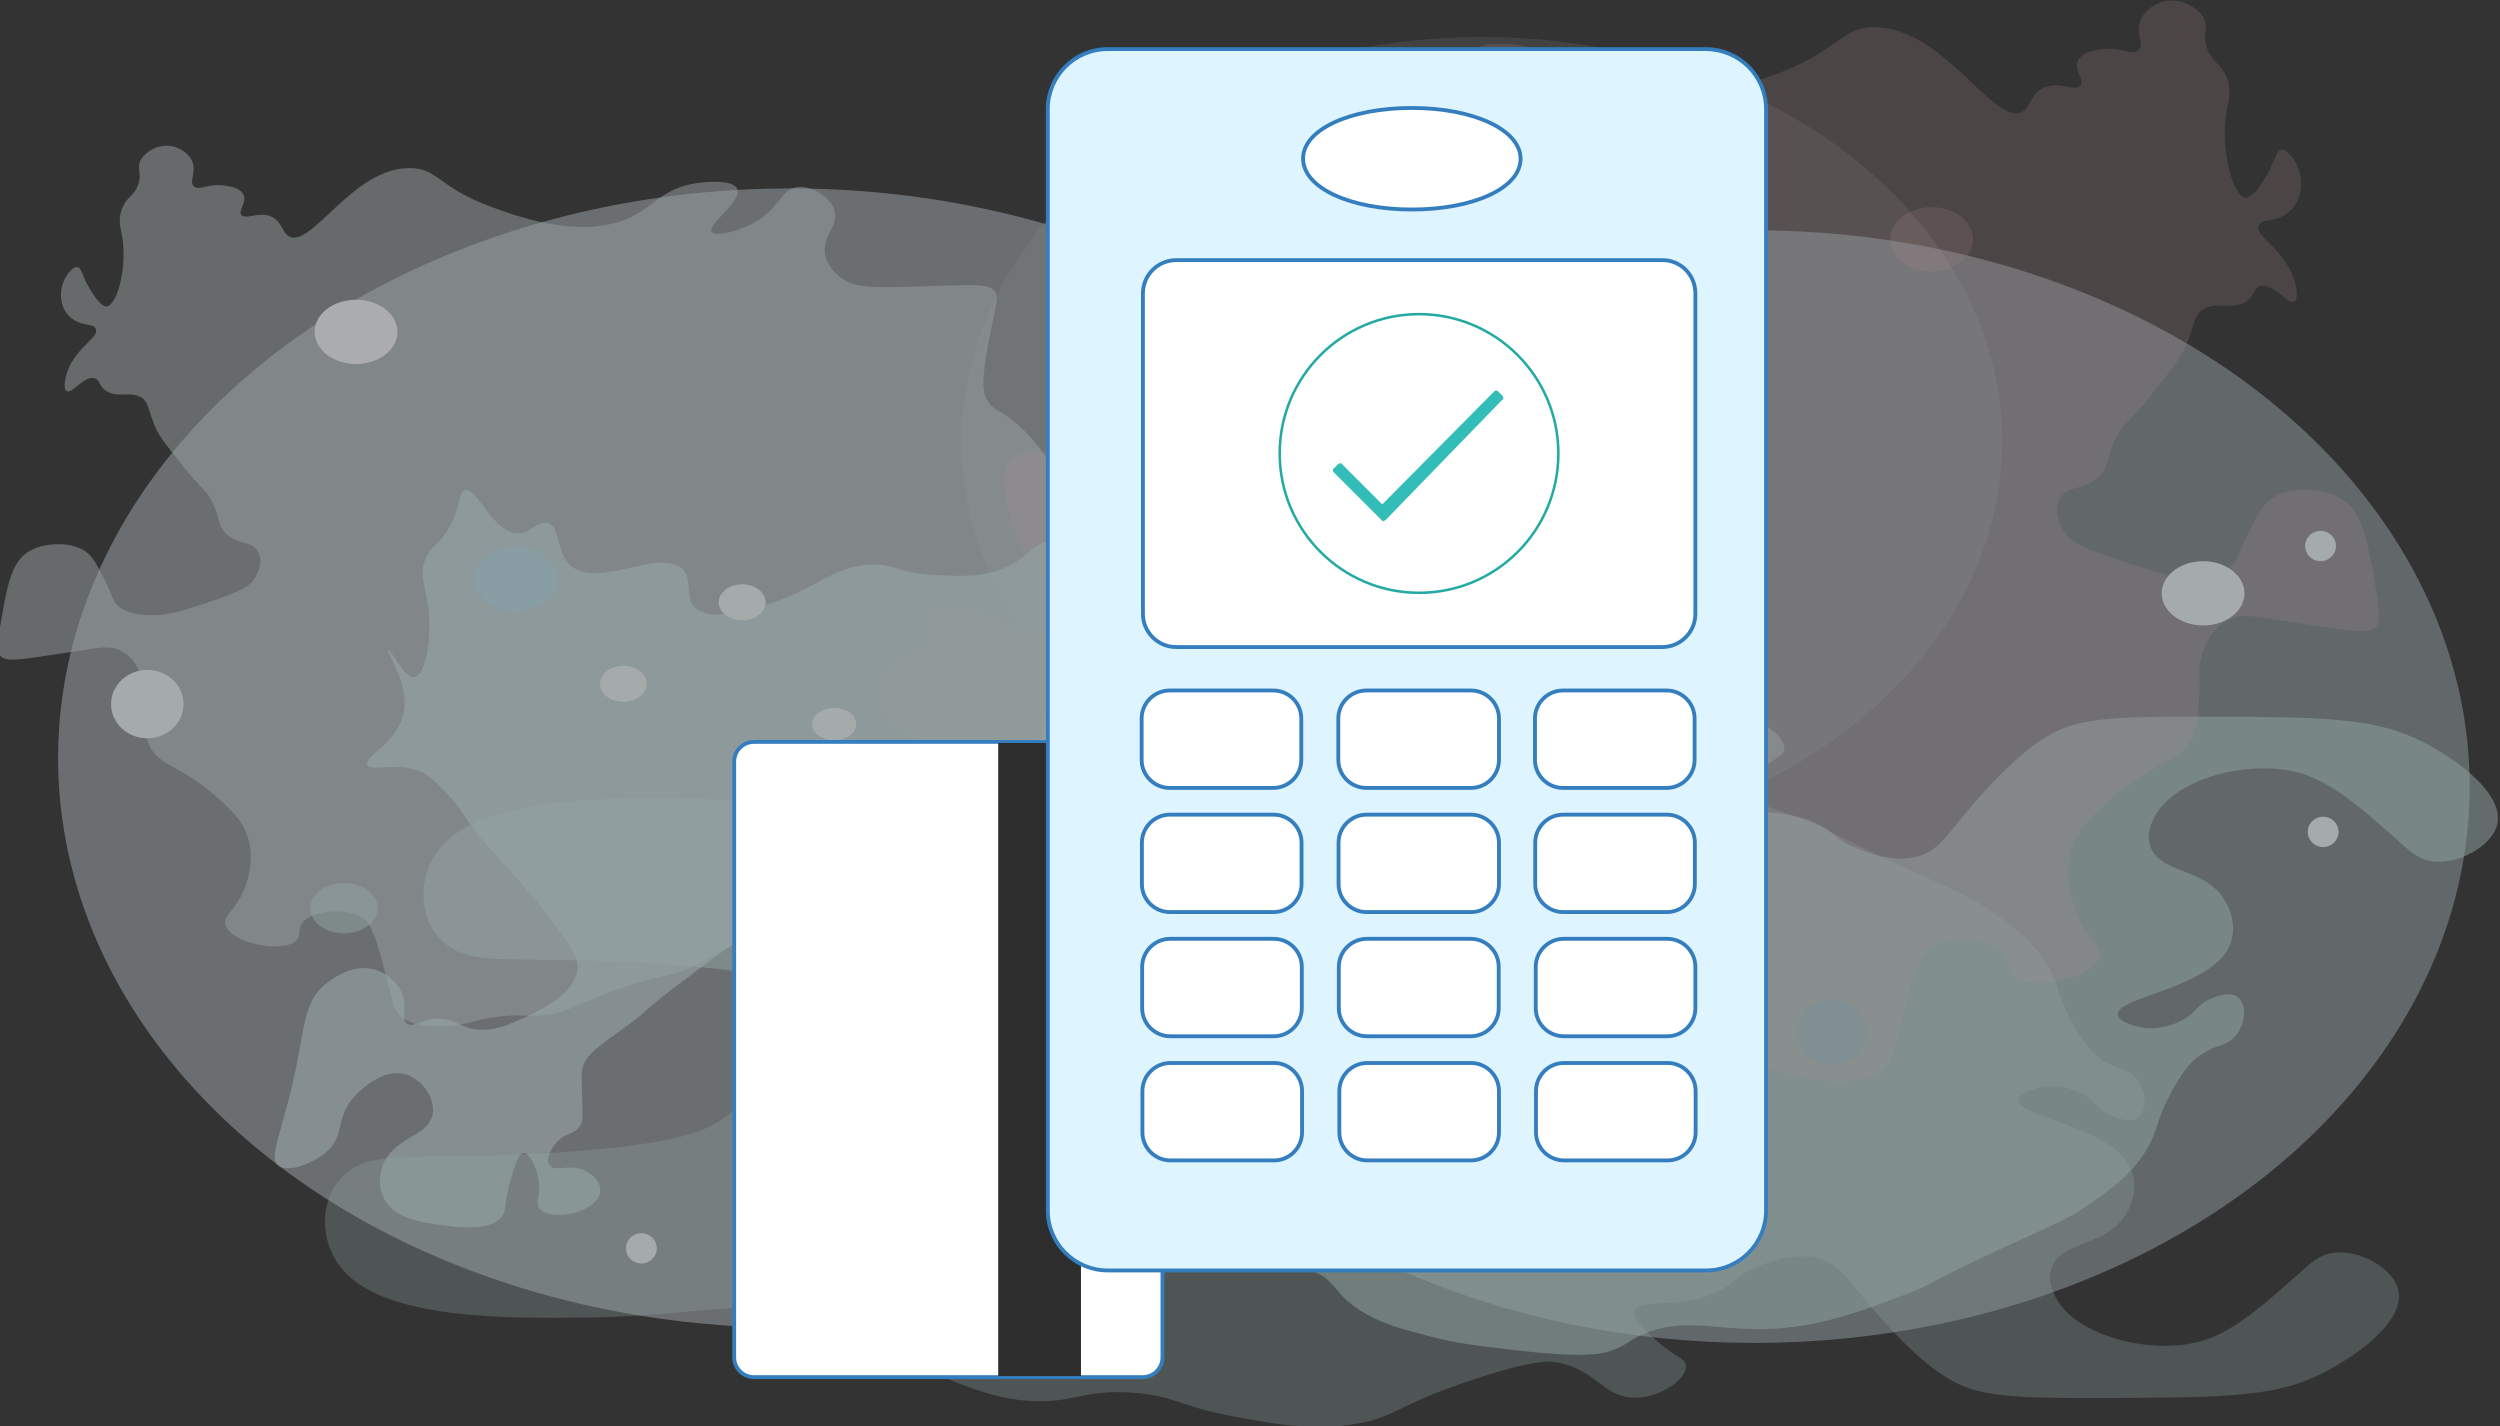 <?xml version="1.0" encoding="utf-8"?>
<!-- Generator: Adobe Illustrator 21.1.0, SVG Export Plug-In . SVG Version: 6.00 Build 0)  -->
<svg version="1.1" id="Layer_2" xmlns="http://www.w3.org/2000/svg" xmlns:xlink="http://www.w3.org/1999/xlink" x="0px" y="0px"
	 width="972.5px" height="554.9px" viewBox="0 0 972.5 554.9" style="enable-background:new 0 0 972.5 554.9;" xml:space="preserve"
	>
<rect x="0" y="0" width="972.5" height="554.9" fill="#333333" stroke="none"/>
<style type="text/css">
	.st0{opacity:0.6;}
	.st1{opacity:0.5;fill:#EFF7FE;enable-background:new    ;}
	.st2{opacity:0.15;fill:#DFE6EA;enable-background:new    ;}
	.st3{opacity:0.45;fill:#E1F5FB;enable-background:new    ;}
	.st4{opacity:0.3;fill:#D1F0EF;enable-background:new    ;}
	.st5{opacity:0.5;fill:#D1F0EF;enable-background:new    ;}
	.st6{opacity:0.5;fill:#DCE8EF;enable-background:new    ;}
	.st7{opacity:0.2;fill:#FCC8CE;enable-background:new    ;}
	.st8{opacity:0.6;fill:#D5F1F1;enable-background:new    ;}
	.st9{opacity:0.6;fill:#BBE9F9;enable-background:new    ;}
	.st10{fill:#F1FAFA;}
	.st11{opacity:0.2;fill:#FCB9C6;enable-background:new    ;}
	.st12{fill:#FCFDFF;}
	.st13{opacity:0.1;fill:#1DD4FF;enable-background:new    ;}
	.st14{opacity:0.2;fill:#A2EAE0;enable-background:new    ;}
	.st15{fill:#FFFFFF;stroke:#347EC0;stroke-width:1.5;stroke-miterlimit:10;}
	.st16{fill:#2D2D2D;}
	.st17{fill:#DEF4FF;stroke:#347EC0;stroke-width:1.5;stroke-miterlimit:10;}
	.st18{fill:#FFFFFF;stroke:#24AAA3;stroke-miterlimit:10;}
	.st19{fill:#32BDB9;}
</style>
<g id="BG">
	<g id="Layer_2_1_">
		<g class="st0">
			<ellipse class="st1" cx="307.5" cy="294.9" rx="284.9" ry="221.6"/>
			<ellipse class="st2" cx="576.5" cy="171.8" rx="202.4" ry="157.4"/>
			<ellipse class="st3" cx="682.5" cy="306" rx="278.2" ry="216.4"/>
			<path class="st4" d="M290.6,366.1c4.3-2.8,14.2,0.2,26.8,4c9,2.7,13.5,5.2,22.6,5.7c4.8,0.3,12,0.7,14.3-2.2
				c4.5-5.6-12.9-20.2-12.5-20.5c0.5-0.3,19.5,22.3,28.6,19.8c2.3-0.6,3.8-3.2,6.9-8.3c4.2-6.9,3.1-8.6,6-10.8
				c4.9-3.7,9.9-0.4,18.5-3.2c8.6-2.9,7.5-7.6,17.1-12.9c6.2-3.5,12-4.5,21.3-6.1c18.8-3.3,21.6,0.7,31-2.9
				c10.5-4,7.9-9.3,21.3-16.9c7.3-4.2,13.8-5.8,24.5-8.6c10.8-2.8,18.6-3.7,32.3-5.4c27.9-3.3,34.7-1.6,38.4-0.4
				c6.4,2.2,6.2,3.8,12.5,6.5c14.2,6,26.3,2.2,42.5,1.8c22.9-0.5,40.6,6.3,60.1,13.7c10.2,3.9,5.1,2.9,37,17.6
				c21.2,9.8,25.3,11.1,33.3,16.5c9,6.2,18.7,12.9,24.5,24.1c3.6,7,3,10.7,9.2,21.6c5,8.7,8.2,11.5,11.1,13.3
				c5.8,3.7,9,2.9,12.5,6.5c5.1,5.3,5,14.1,0.5,16.2c-3,1.4-7.4-0.4-9.2-1.1c-5.9-2.3-5.5-5.2-11.1-8.3c-1-0.6-8.5-4.6-16.6-2.9
				c-0.9,0.2-8.2,1.7-8.8,4.7c-1.5,7.1,37.1,10.3,43.9,27.7c2.6,6.5,0.5,14.4-4.2,19.8c-8.2,9.5-22,8.2-26.3,16.9
				c-3.2,6.3,1.2,13.1,2.3,14.7c9,13.7,38,20.9,57.3,14.4c11.7-4,23.1-14.2,35.1-24.8c5.4-4.8,8.7-8.3,14.8-9
				c9.7-1.1,21.8,5.6,24.5,13.3c4.5,12.7-16.6,27.8-31.9,34.9c-17,7.9-37.7,8.1-78.6,8.3c-33.6,0.1-50.6,0.1-62.4-6.5
				c-13.3-7.4-25.8-21.9-31.4-28.4c-9.5-11.1-13-18.1-22.6-19.8c-10.1-1.8-21.2,3.2-23.6,4.3c-7,3.2-6.3,5-12.5,8.3
				c-15.3,8.1-31.4,3-33.7,7.9c-1.5,3.1,3.6,7.6,8.8,12.2c6.8,6,10.7,6.4,11.1,9.3c0.7,5-9.3,12.4-19.4,12.6
				c-12.6,0.2-15.3-10.9-30.5-13.7c-3.1-0.6-9-1.2-32.3,6.5c-31.4,10.3-30.1,14.6-45.7,17.3c-17.4,3-33,0-48.5-2.9
				c-21-4-21.3-7.5-37-9c-21.8-2-24.1,4.6-43.9,2.9c-13.5-1.2-25.3-6.3-49-16.5c-19.6-8.5-21-10.6-29.6-14
				c-27.4-10.9-46.1-2.4-90.6-1.8c-32.6,0.4-81,1-97-19.8c-8.1-10.5-8.2-26.8,1.8-35.9c11.4-10.3,28.3-4.8,84.6-8.6
				c45.9-3.2,58-8.5,65.6-15.5c10.3-9.5,12-21.7,12.5-25.5C299.6,385,283.6,370.6,290.6,366.1z"/>
			<path class="st5" d="M329.4,457.2c4.3,2.8,14.2-0.2,26.8-4c9-2.7,13.5-5.3,22.6-5.8c4.8-0.3,12-0.7,14.3,2.1
				c4.5,5.6-12.8,20.3-12.4,20.5c0.5,0.3,19.4-22.3,28.6-19.8c2.3,0.6,3.8,3.2,7,8.3c4.2,6.9,3.1,8.6,6,10.8
				c4.9,3.7,9.9,0.4,18.5,3.2c8.6,2.8,7.5,7.5,17.1,12.9c6.2,3.5,12,4.5,21.3,6.1c18.8,3.2,21.6-0.7,31,2.8
				c10.5,4,7.9,9.3,21.3,16.9c7.3,4.1,13.8,5.8,24.5,8.6c10.8,2.8,18.6,3.7,32.4,5.3c27.9,3.3,34.7,1.6,38.4,0.3
				c6.4-2.2,6.2-3.8,12.5-6.5c14.2-6,26.3-2.2,42.5-1.9c22.9,0.5,40.6-6.3,60-13.7c10.2-3.9,5.1-2.9,36.9-17.7
				c21.2-9.8,25.3-11.1,33.2-16.6c8.9-6.2,18.7-12.9,24.4-24.1c3.5-7,3-10.7,9.2-21.6c4.9-8.7,8.2-11.5,11.1-13.3
				c5.7-3.7,9-2.9,12.5-6.5c5.1-5.3,5-14.1,0.4-16.2c-3-1.4-7.4,0.4-9.2,1.1c-5.9,2.3-5.4,5.2-11.1,8.3c-1,0.6-8.5,4.6-16.6,2.9
				c-0.9-0.2-8.2-1.7-8.8-4.7c-1.5-7.1,37-10.3,43.8-27.7c2.5-6.5,0.4-14.4-4.2-19.8c-8.2-9.4-22-8.2-26.4-16.9
				c-3.2-6.3,1.2-13.1,2.3-14.7c8.9-13.7,37.9-21,57.3-14.5c11.7,4,23.2,14.1,35.2,24.8c5.4,4.8,8.8,8.3,14.8,9
				c9.7,1.1,21.8-5.6,24.5-13.3c4.4-12.7-16.7-27.8-32-34.8c-17-7.8-37.8-8.1-78.6-8.2c-33.6-0.1-50.6,0-62.4,6.6
				c-13.3,7.4-25.7,21.9-31.4,28.4c-9.5,11.1-12.9,18.1-22.6,19.8c-10.1,1.8-21.2-3.2-23.6-4.3c-7-3.2-6.4-5-12.5-8.3
				c-15.3-8-31.4-2.9-33.8-7.9c-1.5-3.1,3.6-7.6,8.8-12.2c6.8-6,10.7-6.4,11.1-9.4c0.7-5-9.3-12.4-19.4-12.6
				c-12.6-0.2-15.2,11-30.5,13.7c-3.1,0.6-9,1.2-32.4-6.4c-31.4-10.3-30.2-14.5-45.8-17.2c-17.4-3-33,0-48.5,2.9
				c-21,4-21.2,7.6-37,9c-21.7,2-24.1-4.5-43.9-2.8c-13.5,1.2-25.3,6.3-48.9,16.6c-19.5,8.5-20.9,10.6-29.5,14.1
				c-27.4,10.9-46.1,2.4-90.6,1.9c-32.6-0.4-81-0.9-97,19.9c-8.1,10.5-8.2,26.8,1.9,35.9c11.4,10.3,28.3,4.7,84.6,8.5
				c45.9,3.1,58,8.4,65.7,15.4c10.3,9.5,12,21.7,12.5,25.5C338.4,438.2,322.4,452.6,329.4,457.2z"/>
			<path class="st6" d="M113,92.2c-3.7-1.3-3-7-8.8-8.4c-4.5-1.1-8.4,1.5-10.1,0c-2-1.7,2.6-5.4,0.3-8.6c-1.5-2.2-5.3-2.8-6.9-3
				c-6.2-1-9.5,1.9-11.8,0.5c-2.8-1.7,1.6-6.3-1.6-11.2c-1.5-2.3-4.8-4.6-8.8-4.8c-4.5-0.2-8.3,2.3-10.1,4.8
				c-2.6,3.6,0.4,5.5-1.6,10.7c-1.6,4.1-4.1,4.3-5.9,8.4c-1.9,4.3-0.9,7.8-0.3,10.7c2.4,12.8-2,27.6-5.9,27.9
				c-2.4,0.2-5.4-4.9-6.9-7.4c-2.7-4.6-2.8-7.7-4.6-7.9c-1.9-0.2-4,3-4.9,4.8c-2.3,4.7-2.1,11.8,3.3,15.5c4,2.8,7.7,1.5,8.8,3.6
				c1.8,3.4-7.7,7.1-11.1,17c-1.1,3.3-1.4,6.9,0,7.4c2.2,0.8,6.5-5.9,10.5-5.1c2.4,0.5,1.7,3.1,4.9,5.1c4.2,2.6,8.4,0.1,12.7,2
				c3.9,1.8,3.2,5.1,6.2,11.9c1.7,3.9,4.7,7.7,10.8,15.2c8.1,10.2,9.1,9.2,11.4,14c3.3,6.7,1.9,9.6,6.2,13c4.5,3.4,8.5,2.3,11.1,5.6
				c2.8,3.6,0.9,8.7-1.3,11.7c-2.7,3.6-8.4,5.6-19.6,9.4c-12.4,4.2-16.7,4.3-18.6,4.3c-3.6,0-9.4,0-13.7-3
				c-3.2-2.3-2.5-4.1-6.2-11.2c-3.3-6.4-4.9-9.5-8.5-11.4c-5.1-2.7-13-2.6-18.6-0.3C4.6,217.1,3.1,226,0,243.9
				c-1.6,9.1-0.7,10.7,0.7,11.7c3,2.1,8.2,0.8,33.6-3c5-0.8,8.1-1.2,11.4,0c7,2.5,9.1,9.9,9.8,12.2c1.2,4.1,0.2,5.2,0.7,12.7
				c0.4,5.7,0.6,8.9,1.6,11.7c3.2,8.6,12,8.3,25.1,19.6c5.8,5,11.5,9.9,13.7,17.5c2.4,8.3-0.2,16.2-1.6,19.6
				c-3.6,8.8-8.6,10.4-7.2,14.2c2.5,6.8,21.5,10.6,27.1,6.1c2.8-2.2,0.3-4.9,3.3-7.9c4.2-4.2,15.9-5.2,22.5-1.5
				c2.3,1.3,4.5,3.4,9.1,21.3c3.2,12.2,3.3,15.9,7.8,18.5c4.8,2.9,11.2,2.7,16,2.5c7.4-0.2,9.3-1.9,18-3.3c10.4-1.7,12.5,0,20.9-1
				s9.2-3.1,24.2-8.6c22.2-8.3,24.8-5.5,36.2-11.9c2.7-1.5,8.3-5,17-8.6c5.2-2.2,8.4-3.1,9.8-3.6c2.7-0.8,8.4-2.3,16-2.8
				c9.4-0.5,11.5,1.2,14.4-0.5c4.2-2.6,0.6-7.3,5.2-11.2c3.4-2.9,9.1-3.5,13.1-3c4.2,0.5,4.8,2,14,6.6c6.6,3.3,9.9,4.9,13.1,5.3
				c6,0.8,8.7-1.1,13.7,0.8c3.7,1.3,3.2,2.7,6.5,3.6c3.9,1,6-0.3,13.7-1.3c8.3-1,8.2,0.3,10.8-0.8c5.8-2.4,3.8-7.9,10.5-13.7
				c4.5-3.9,6.4-2.4,9.5-5.3c7.9-7.7-5.3-18.3,1.3-31.5c2.7-5.4,7.5-9,10.5-11.2c9.9-7.4,17-6.5,21.2-12.7
				c2.9-4.3,3.6-10.6,0.3-15.2c-4.2-6-12.6-5.7-14.4-11.4c-1.3-4.2,2.5-6.8,0.3-8.9c-3.2-3.1-13.9-0.2-15.3,0.3
				c-11.8,3.3-15.2,9.6-19.9,8.4c-4.5-1.2-5.2-7.8-5.2-8.1c-0.4-4.8,2.8-7.2,7.2-14c2-3.1,6.7-10.4,8.2-19c0.9-5.5,2.1-12-2.6-15.2
				c-4.8-3.3-10.7,0.4-16.3-2.8c-5-2.9-2.1-7-6.5-16.5c-4.1-8.8-11-14.9-13.7-17.3c-6.5-5.6-7.9-4.4-10.5-7.9
				c-2.6-3.4-3.4-7.4,0-25.1c2.7-14.1,4.2-16.7,1.6-19c-2.5-2.2-6-2-28.1-1.3c-18.8,0.6-25.1,0.6-30.4-2.8c-4.8-3.1-6.3-7.4-6.5-8.1
				c-2.8-8.4,5.9-12.8,2.9-19.6c-2-4.6-8.7-8.7-14-8.1c-6.8,0.7-6.6,8.4-17.6,14.2c-6.1,3.2-14,5-15.7,3.3
				c-2.7-2.7,12.9-12.5,9.5-17.3c-2.6-3.6-14.2-1.9-15.3-1.8c-14.7,2.2-16.8,10.1-28.7,14.5c-18.6,6.9-42.1-1.8-51.6-5.3
				c-20.5-7.6-20.8-15.2-31.7-15C137.5,65.4,122,95.3,113,92.2z"/>
			<path class="st7" d="M785.9,43.8c4.5-1.6,3.7-8.6,10.8-10.3c5.5-1.3,10.3,1.8,12.4,0c2.4-2.1-3.2-6.6-0.4-10.6
				c1.9-2.7,6.5-3.4,8.4-3.7c7.6-1.2,11.6,2.3,14.4,0.6c3.5-2.1-1.9-7.8,2-13.7c1.9-2.8,5.9-5.7,10.8-5.9c5.5-0.2,10.2,2.9,12.4,5.9
				c3.1,4.4-0.5,6.7,2,13.1c2,5.1,5,5.3,7.2,10.3c2.3,5.2,1.1,9.6,0.4,13.1c-3,15.7,2.5,33.9,7.2,34.3c2.9,0.3,6.6-6,8.4-9
				c3.4-5.7,3.4-9.4,5.6-9.7c2.3-0.2,4.9,3.7,6,5.9c2.8,5.8,2.5,14.4-4,19c-4.9,3.5-9.5,1.8-10.8,4.4c-2.2,4.1,9.5,8.8,13.6,20.9
				c1.4,4,1.8,8.4,0,9c-2.6,0.9-8-7.2-12.8-6.2c-2.9,0.6-2.1,3.8-6,6.2c-5.1,3.2-10.3,0.1-15.6,2.5c-4.8,2.2-3.9,6.3-7.6,14.7
				c-2.1,4.8-5.8,9.4-13.2,18.7c-9.9,12.5-11.1,11.3-14,17.1c-4.1,8.3-2.3,11.8-7.6,15.9c-5.5,4.2-10.5,2.8-13.6,6.9
				c-3.4,4.4-1.1,10.6,1.6,14.3c3.3,4.5,10.3,6.9,24.1,11.5c15.3,5.2,20.5,5.3,22.8,5.3c4.4,0,11.6,0,16.8-3.7
				c3.9-2.8,3.1-5,7.6-13.7c4-7.8,6.1-11.7,10.4-14c6.2-3.3,16-3.2,22.8-0.3c10.8,4.5,12.7,15.5,16.4,37.4
				c1.9,11.2,0.9,13.2-0.8,14.3c-3.7,2.5-10.1,1-41.3-3.7c-6.1-0.9-9.9-1.5-14,0c-8.6,3.1-11.2,12.2-12,15c-1.5,5-0.2,6.4-0.8,15.6
				c-0.4,7-0.7,10.9-2,14.3c-4,10.5-14.8,10.2-30.9,24c-7.2,6.2-14.1,12.1-16.8,21.5c-2.9,10.1,0.3,19.8,2,24
				c4.5,10.8,10.6,12.7,8.8,17.5c-3.1,8.4-26.4,13-33.3,7.5c-3.4-2.7-0.4-6-4-9.7c-5.2-5.2-19.5-6.4-27.7-1.9
				c-2.8,1.5-5.5,4.1-11.2,26.2c-3.9,15-4.1,19.5-9.6,22.8c-5.9,3.5-13.8,3.3-19.6,3.1c-9-0.3-11.4-2.4-22-4.1
				c-12.8-2-15.3,0-25.7-1.2c-10.3-1.3-11.3-3.7-29.7-10.6c-27.3-10.2-30.5-6.7-44.5-14.7c-3.3-1.9-10.2-6.1-20.8-10.6
				c-6.4-2.7-10.3-3.9-12-4.4c-3.3-0.9-10.3-2.9-19.6-3.4c-11.5-0.7-14.2,1.5-17.6-0.6c-5.2-3.2-0.8-8.9-6.4-13.7
				c-4.2-3.5-11.2-4.3-16-3.7c-5.2,0.6-5.9,2.5-17.2,8.1c-8.1,4-12.1,6-16,6.5c-7.4,1-10.6-1.3-16.8,0.9c-4.6,1.6-3.9,3.3-8,4.4
				c-4.7,1.3-7.3-0.4-16.8-1.6c-10.2-1.2-10,0.4-13.2-0.9c-7.2-3-4.7-9.7-12.8-16.8c-5.5-4.8-7.9-2.9-11.6-6.5
				c-9.7-9.4,6.5-22.4-1.6-38.7c-3.3-6.6-9.2-11-12.8-13.7c-12.2-9.1-20.8-7.9-26.1-15.6c-3.6-5.3-4.4-13-0.4-18.7
				c5.2-7.4,15.5-7,17.6-14c1.6-5.2-3.1-8.3-0.4-10.9c3.9-3.7,17-0.2,18.8,0.3c14.5,4,18.6,11.8,24.5,10.3c5.5-1.4,6.4-9.6,6.4-10
				c0.5-5.9-3.4-8.8-8.8-17.1c-2.5-3.8-8.2-12.8-10-23.4c-1.2-6.7-2.5-14.8,3.2-18.7c5.9-4.1,13.2,0.5,20-3.4
				c6.1-3.5,2.6-8.6,8-20.3c5-10.9,13.5-18.3,16.8-21.2c8-6.9,9.6-5.4,12.8-9.7c3.1-4.2,4.2-9.1,0-30.9c-3.3-17.3-5.2-20.5-2-23.4
				c3-2.8,7.4-2.4,34.5-1.6c23.1,0.7,30.8,0.8,37.3-3.4c5.9-3.8,7.7-9.1,8-10c3.4-10.3-7.2-15.7-3.6-24c2.5-5.6,10.7-10.7,17.2-10
				c8.3,0.9,8.1,10.3,21.6,17.5c7.5,4,17.2,6.1,19.2,4.1c3.3-3.3-15.8-15.4-11.6-21.2c3.1-4.4,17.4-2.4,18.8-2.2
				c18.1,2.7,20.6,12.4,35.3,17.8c22.9,8.5,51.7-2.2,63.3-6.5c25.2-9.3,25.6-18.6,38.9-18.4C755.8,10.9,774.9,47.6,785.9,43.8z"/>
			<path class="st8" d="M181,190.7c-3.1,0.5-1.2,7.1-7.6,16.6c-3.4,5.1-5,4.7-7.1,8.5c-4,7.1-0.5,11.9,0.5,22.5
				c1,10.9-1.2,24.4-5.7,25.1c-3.9,0.5-8.8-10.7-10-10.3c-1.4,0.4,10.4,14.9,4.7,28c-4,9.3-14.9,13.8-12.8,16.6
				c2,2.6,11.4-1.6,20.9,2.6c3.2,1.4,5.1,3.4,9,7.4c5.8,6,7.7,9.8,11.9,15.5c2.8,3.9,2.3,2.6,14.2,16.2c7.8,8.9,11.8,13.5,15.2,18.1
				c7.4,10.1,11.2,15.2,10.4,19.9c-1.4,9.3-13.6,15.1-19.9,18.1c-6.2,2.9-12.9,6.1-20.4,4.8c-5.9-1-7.6-4.1-13.7-4.1
				c-6.5,0-9.2,3.4-11.9,2.2c-3.5-1.6,0.7-7.4-3.3-14c-0.2-0.4-4.3-6.7-11.9-7.7c-7-0.9-13,3.3-15.2,4.8
				c-10.4,7.3-9.2,16.3-14.2,38.7c-5,22.2-10.2,31-5.2,33.6c4.1,2.1,12.6-1.2,17.5-5.2c8.4-6.8,3.4-13.6,11.9-22.5
				c1-1.1,9.3-9.8,18-8.5c7.5,1.2,13.4,9.6,11.9,16.2c-1.9,8.4-14.4,8.4-19,18.8c-0.4,0.9-3.9,9.4,1.9,16.2
				c4.9,5.7,13.5,6.8,20.4,7.7c6.6,0.9,17.5,2.3,22.8-2.2c3.2-2.8,1.2-5.1,4.7-16.6c1.6-5.2,2.8-9.2,4.7-9.2
				c2.2-0.1,4.8,5.2,5.7,9.6c1.4,7.1-1.8,10,0.9,12.5c3,2.8,10.2,2.3,14.7,0.7c0.9-0.3,8.3-2.9,8.5-8.1c0.2-3.5-3.1-6.7-6.6-8.1
				c-5.7-2.3-10.5,0.7-12.8-1.5c-2.2-2,0-6.7,2.8-9.6c3.2-3.3,5.6-2.4,8.1-5.2c2.1-2.4,1.6-4.4,1.4-12.9c-0.1-5.8-0.2-8.6,0-9.6
				c1.1-6.1,6.6-9.3,16.6-16.6c11.8-8.6,3.6-3.8,25.1-19.9c12.7-9.6,19.1-14.3,21.8-15.5c11.3-4.8,18.6-3.1,43.6-4.1
				c24.8-0.9,37.1-1.4,48.4-4.8c23.4-7.1,20.5-17.1,40.8-22.9c29.5-8.4,61.5,5.3,64.5,6.6c22.4,9.9,21.8,20.7,41.7,24.7
				c17.5,3.5,22.4-4,40.3-0.7c26.8,4.9,40.1,26.1,43.1,24.3c2.8-1.6-9.5-18.3-12.8-22.9c-11.2-15.3-17.1-19.9-27-33.2
				c-9.6-12.8-14.4-19.2-16.6-26.2c-7.6-24,9.4-38.9-1.4-47.2c-5.4-4.1-14.1-4-28.4-3.7c-17.1,0.3-20.1,4.1-31.8,2.6
				c-10-1.3-24.3-6.4-25.6-13.6c-1.3-7,10.5-10.6,10.4-21.8c0-2.7-0.1-6.9-3.3-8.5c-2.3-1.1-6.7-1.2-34.6,11.1
				c-8,3.5-11.8,5.4-15.2,4.1c-4.1-1.6-2.9-6.3-9.5-12.5c-2.8-2.7-4.7-4.5-7.6-4.8c-6.2-0.7-8.6,6.1-18.5,10.3
				c-8.1,3.4-16.2,3.1-26.1,2.6c-15.5-0.7-15.2-4.1-24.7-4.1c-17.6,0.2-22.3,11.9-50.7,18.1c-7.7,1.7-12.6,1.9-16.6,0
				c-7.4-3.5-1.5-12.6-7.6-17c-9.2-6.6-30.2,7.1-41.2,0.4c-8-4.9-4.7-16.7-10.9-17.7c-4-0.7-5.8,4-10.9,4.1
				C191.8,207.7,186,189.8,181,190.7z"/>
			<ellipse class="st9" cx="200.9" cy="225.3" rx="16.1" ry="12.5"/>
			<ellipse class="st10" cx="489.7" cy="116.5" rx="16.1" ry="12.5"/>
			<ellipse class="st10" cx="857" cy="230.8" rx="16.1" ry="12.5"/>
			<ellipse class="st11" cx="751.4" cy="93.1" rx="16.1" ry="12.5"/>
			<ellipse class="st12" cx="138.5" cy="129.1" rx="16.1" ry="12.5"/>
			<ellipse class="st10" cx="242.5" cy="266" rx="9.1" ry="7"/>
			<ellipse class="st10" cx="288.7" cy="234.3" rx="9.1" ry="7"/>
			<ellipse class="st10" cx="324.5" cy="281.7" rx="8.6" ry="6.3"/>
			<ellipse class="st7" cx="440.7" cy="273.1" rx="17.1" ry="10.2"/>
			<ellipse class="st10" cx="508.1" cy="363.5" rx="6" ry="5.9"/>
			<ellipse class="st10" cx="249.5" cy="485.6" rx="6" ry="5.9"/>
			<ellipse class="st10" cx="642" cy="475.4" rx="6" ry="5.9"/>
			<ellipse class="st10" cx="903.7" cy="323.6" rx="6" ry="5.9"/>
			<ellipse class="st10" cx="902.7" cy="212.4" rx="6" ry="5.9"/>
			<ellipse class="st10" cx="547.4" cy="318.9" rx="8.1" ry="5.9"/>
			<ellipse class="st10" cx="547.4" cy="268" rx="5" ry="5.1"/>
			<ellipse class="st10" cx="631.4" cy="243.7" rx="7.5" ry="5.1"/>
			<ellipse class="st10" cx="674.2" cy="201.1" rx="6" ry="5.5"/>
			<ellipse class="st10" cx="452.8" cy="202.6" rx="6" ry="5.5"/>
			<ellipse class="st10" cx="547.9" cy="185.4" rx="5.5" ry="3.1"/>
			<ellipse class="st10" cx="608.8" cy="415.2" rx="6" ry="3.5"/>
			<ellipse class="st13" cx="712.4" cy="401.5" rx="13.4" ry="12.5"/>
			<ellipse class="st14" cx="329.5" cy="445.7" rx="14.6" ry="10.6"/>
			<ellipse class="st5" cx="133.8" cy="353.3" rx="13.1" ry="9.8"/>
			<ellipse class="st10" cx="57.3" cy="273.9" rx="14.1" ry="13.3"/>
		</g>
	</g>
</g>
<title>payments</title>
<path class="st15" d="M452.2,296.3V528c0,4.3-3.5,7.7-7.7,7.7H293.3c-4.3,0-7.7-3.5-7.7-7.7V296.3c0-4.3,3.5-7.7,7.7-7.7h151.1
	C448.7,288.6,452.2,292,452.2,296.3z"/>
<rect x="388.3" y="289" class="st16" width="32.2" height="246.3"/>
<path class="st17" d="M687,42.4v428.5c0,12.8-10.4,23.3-23.3,23.3H430.9c-12.8,0-23.3-10.4-23.3-23.3V42.4
	c0-12.8,10.4-23.3,23.3-23.3h232.8C676.6,19.2,687,29.6,687,42.4z"/>
<path class="st15" d="M659.5,114.1v124.7c0,7.1-5.8,12.9-12.9,12.9H457.5c-7.1,0-12.9-5.8-12.9-12.9V114.1c0-7.1,5.8-12.9,12.9-12.9
	h189.1C653.7,101.1,659.5,106.9,659.5,114.1z"/>
<path class="st15" d="M608.4,451.4c-6,0-10.9-4.9-10.9-10.9l0,0v-16.1c0-6,4.9-10.9,10.9-10.9h40.3c6,0,10.9,4.9,10.9,10.9v16.1
	c0,6-4.9,10.9-10.9,10.9l0,0H608.4z M531.9,451.4c-6,0-10.9-4.9-10.9-10.9l0,0v-16.1c0-6,4.9-10.9,10.9-10.9h40.3
	c6,0,10.9,4.9,10.9,10.9v16.1c0,6-4.9,10.9-10.9,10.9l0,0H531.9z M455.3,451.4c-6,0-10.9-4.9-10.9-10.9l0,0v-16.1
	c0-6,4.9-10.9,10.9-10.9h40.3c6,0,10.9,4.9,10.9,10.9v16.1c0,6-4.9,10.9-10.9,10.9l0,0H455.3z M608.3,403.1c-6,0-10.9-4.9-10.9-10.9
	v-16.1c0-6,4.9-10.9,10.9-10.9h40.3c6,0,10.9,4.9,10.9,10.9v16.1c0,6-4.9,10.9-10.9,10.9H608.3z M531.7,403.1
	c-6,0-10.9-4.9-10.9-10.9v-16.1c0-6,4.9-10.9,10.9-10.9h40.4c6,0,10.9,4.9,10.9,10.9v16.1c0,6-4.9,10.9-10.9,10.9H531.7z
	 M455.2,403.1c-6,0-10.9-4.9-10.9-10.9v-16.1c0-6,4.9-10.9,10.9-10.9h40.3c6,0,10.9,4.9,10.9,10.9v16.1c0,6-4.9,10.9-10.9,10.9
	H455.2z M608.1,354.8c-6,0-10.9-4.9-10.9-10.9v-16.1c0-6,4.9-10.9,10.9-10.9h40.3c6,0,10.9,4.9,10.9,10.9v16.1
	c0,6-4.9,10.9-10.9,10.9H608.1z M531.6,354.8c-6,0-10.9-4.9-10.9-10.9v-16.1c0-6,4.9-10.9,10.9-10.9h40.6c6,0,10.9,4.9,10.9,10.9
	v16.1c0,6-4.9,10.9-10.9,10.9H531.6z M455.1,354.8c-6,0-10.9-4.9-10.9-10.9v-16.1c0-6,4.9-10.9,10.9-10.9h40.3
	c6,0,10.9,4.9,10.9,10.9v16.1c0,6-4.9,10.9-10.9,10.9H455.1z M608,306.5c-6,0-10.9-4.9-10.9-10.9v-16.1c0-6,4.9-10.9,10.9-10.9h40.3
	c6,0,10.9,4.9,10.9,10.9v16.1c0,6-4.9,10.9-10.9,10.9H608z M531.5,306.5c-6,0-10.9-4.9-10.9-10.9v-16.1c0-6,4.9-10.9,10.9-10.9h40.7
	c6,0,10.9,4.9,10.9,10.9v16.1c0,6-4.9,10.9-10.9,10.9H531.5z M455,306.5c-6,0-10.9-4.9-10.9-10.9v-16.1c0-6,4.9-10.9,10.9-10.9h40.3
	c6,0,10.9,4.9,10.9,10.9v16.1c0,6-4.9,10.9-10.9,10.9H455z"/>
<path class="st15" d="M549.2,81.5c-24.1,0-42.3-8.5-42.3-19.8S525.1,42,549.2,42s42.3,8.5,42.3,19.8S573.3,81.5,549.2,81.5z"/>
<path class="st18" d="M552,230.6c-29.9,0-54.2-24.3-54.2-54.2s24.3-54.2,54.2-54.2s54.2,24.3,54.2,54.2l0,0
	C606.2,206.4,582,230.6,552,230.6z"/>
<path class="st19" d="M538.2,202.7c0,0-0.8,0-0.8-0.4l-18.5-18.5c-0.4-0.4-0.4-0.8-0.4-0.8s0-0.8,0.4-0.8l1.6-1.6
	c0.4-0.4,0.8-0.4,0.8-0.4s0.8,0,0.8,0.4l15.6,15.6l43.5-43.9c0.4-0.4,0.8-0.4,0.8-0.4s0.8,0,0.8,0.4l1.6,1.6
	c0.4,0.4,0.4,0.8,0.4,0.8c0,0.4,0,0.8-0.4,0.8L539,202.3C538.6,202.3,538.6,202.7,538.2,202.7z"/>
</svg>
